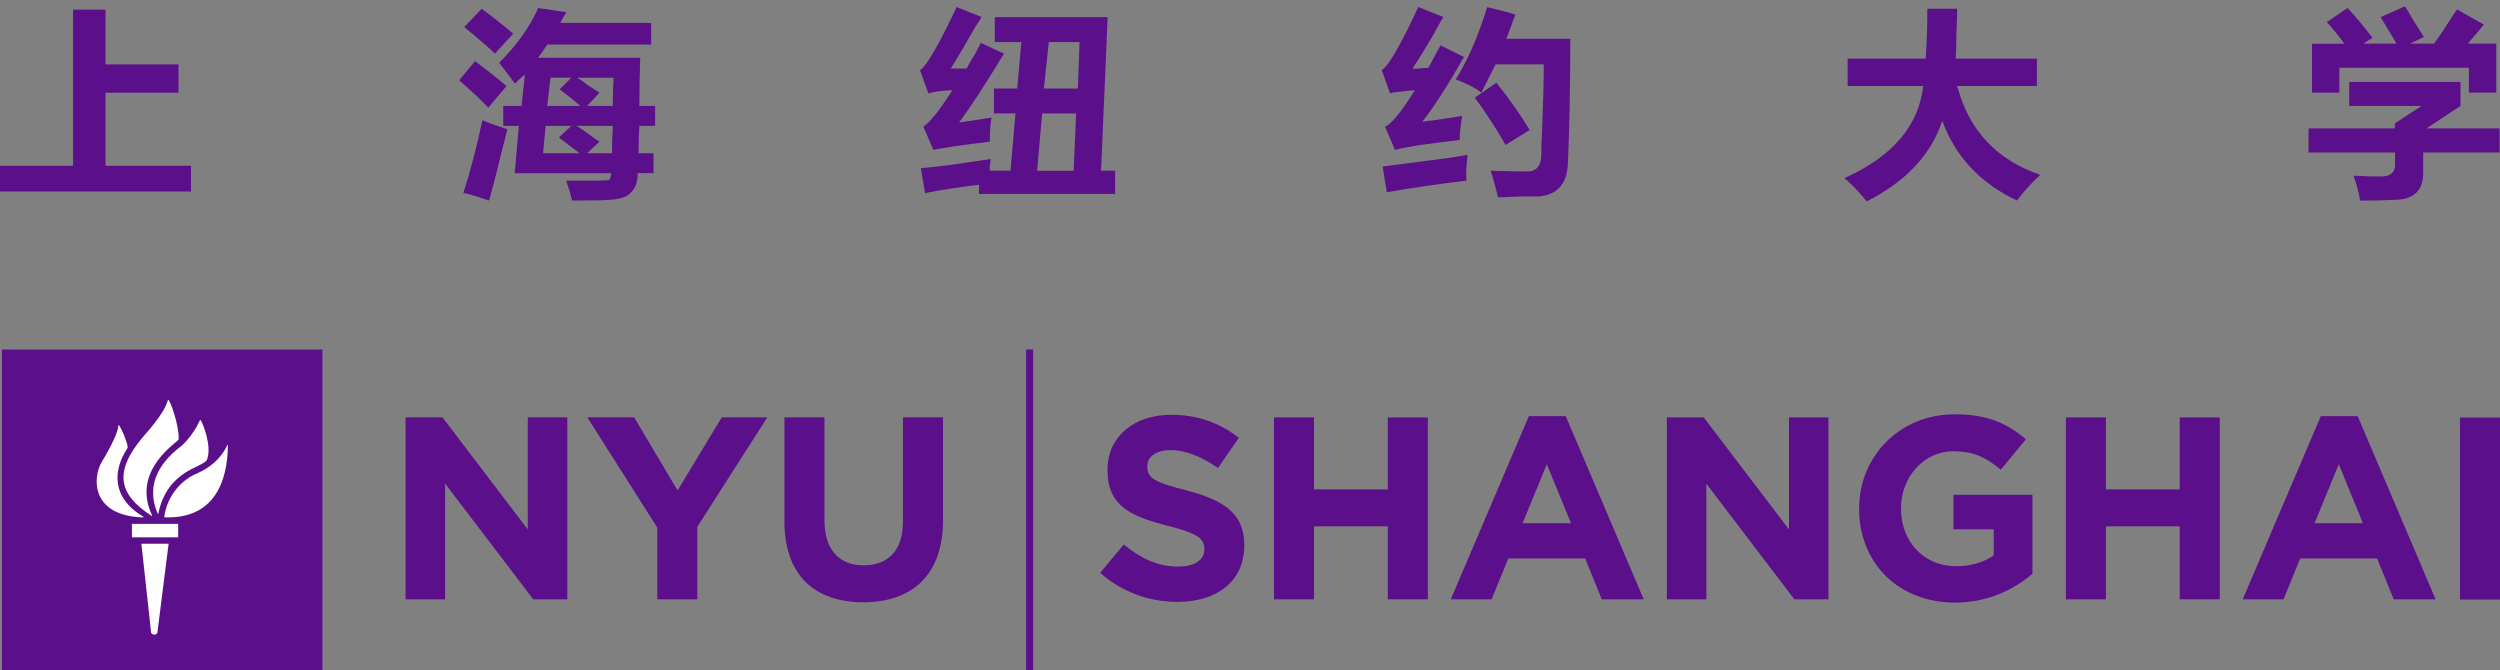 <?xml version="1.0" encoding="utf-8"?>
<!-- Generator: Adobe Illustrator 26.3.1, SVG Export Plug-In . SVG Version: 6.00 Build 0)  -->
<svg version="1.1" id="Layer_1" xmlns="http://www.w3.org/2000/svg" xmlns:xlink="http://www.w3.org/1999/xlink" x="0px" y="0px"
	 viewBox="0 0 314.02 84.16" style="enable-background:new 0 0 314.02 84.16;" xml:space="preserve">
<rect x="0" y="0" width="314.02" height="84.16" fill="#808080" stroke="none"/>
<style type="text/css">
	.st0{fill:#5C0F8B;}
	.st1{fill:#FFFFFF;}
</style>
<g>
	<polygon class="st0" points="0,24.05 0,20.82 9.18,20.82 9.18,1.21 13.25,1.21 13.25,8.09 22.42,8.09 22.42,11.64 13.25,11.64 
		13.25,20.82 23.99,20.82 23.99,24.05 0,24.05 	"/>
	<path class="st0" d="M75.3,11.64l-1.56,1.67h3.23c0-1.11,0.03-2.3,0.1-3.55h-4.59c0.28,0.14,0.73,0.45,1.36,0.94
		C74.47,11.12,74.96,11.43,75.3,11.64L75.3,11.64z M75.3,17.79l-1.56,1.46h3.13c0-1.04,0.03-2.19,0.11-3.44h-4.59
		c0.28,0.14,0.8,0.49,1.56,1.04C74.5,17.27,74.96,17.58,75.3,17.79L75.3,17.79z M70.3,11.22l1.46-1.46h-2.61l-0.42,3.55h4.17
		C71.93,12.47,71.06,11.78,70.3,11.22L70.3,11.22z M70.2,17.27l1.56-1.46h-3.23l-0.31,3.44h4.59C71.9,18.56,71.03,17.9,70.2,17.27
		L70.2,17.27z M63.21,15.81v-2.5h2.3l0.42-3.96c-0.42,0.35-0.84,0.73-1.25,1.15c-0.56-0.77-1.22-1.63-1.98-2.61
		c2.22-2.23,3.86-4.52,4.9-6.88l3.55,0.52c-0.14,0.21-0.35,0.56-0.63,1.04c-0.07,0.14-0.1,0.24-0.1,0.31h11.37v2.71H68.74
		c-0.14,0.21-0.35,0.52-0.63,0.94c-0.21,0.28-0.38,0.52-0.52,0.73h12.83c-0.07,2.02-0.11,4.04-0.11,6.05h1.98v2.5h-1.98
		c-0.07,1.11-0.1,2.26-0.1,3.44h1.88v2.5H80.1c0,1.11-0.28,1.91-0.84,2.4c-0.42,0.56-1.29,0.87-2.61,0.94
		c-0.62,0.07-2.22,0.1-4.8,0.1c-0.07-0.28-0.18-0.7-0.31-1.25c-0.21-0.56-0.35-0.97-0.42-1.25c1.59,0,2.85,0,3.75,0
		c0.84,0,1.39-0.03,1.67-0.1c0.14-0.21,0.21-0.49,0.21-0.83h-12.1l0.52-5.95H63.21L63.21,15.81z M58.31,3.4l2.19-2.3
		c1.25,0.91,2.57,1.95,3.96,3.13l-2.3,2.51c-0.56-0.56-1.46-1.36-2.71-2.4C58.97,3.92,58.58,3.61,58.31,3.4L58.31,3.4z M60.6,15.08
		c0.55,0.28,1.49,0.63,2.82,1.04c0.14,0.07,0.24,0.1,0.31,0.1c-0.21,0.84-0.52,2.09-0.94,3.75c-0.56,2.3-1.01,4.03-1.36,5.22
		c-0.21-0.07-0.52-0.17-0.94-0.31c-1.04-0.35-1.81-0.56-2.29-0.63C59.04,21.69,59.83,18.63,60.6,15.08L60.6,15.08z M57.68,10.08
		l1.98-2.4c1.25,0.91,2.57,1.95,3.96,3.13l-2.29,2.71C60.84,12.96,59.63,11.81,57.68,10.08L57.68,10.08z"/>
	<path class="st0" d="M292.27,2.78L294.87,1c1.04,1.11,2.08,2.36,3.13,3.75l-1.15,0.73h4.17c-0.28-0.49-0.7-1.18-1.25-2.09
		c-0.35-0.56-0.59-0.97-0.73-1.25l3.03-1.35c0.21,0.28,0.52,0.8,0.94,1.56c0.62,0.97,1.11,1.74,1.46,2.3l-1.77,0.83h3.02
		c0.63-0.83,1.42-2.01,2.4-3.55c0.21-0.35,0.38-0.59,0.52-0.73l3.34,1.88c-0.21,0.28-0.52,0.66-0.94,1.15
		c-0.49,0.56-0.83,0.98-1.04,1.25h3.55v6.15h-3.44V8.51h-16.27v3.13h-3.44V5.49h4.07C293.76,4.51,293.03,3.61,292.27,2.78
		L292.27,2.78z M289.97,19.15v-3.02h10.84V15.5l3.34-2.19h-9.07v-3.02h13.98v3.02l-4.28,2.82h9.18v3.02h-9.59v2.61
		c0,2.15-1.15,3.27-3.44,3.34c-1.6,0.07-3.1,0.1-4.48,0.1c-0.21-1.18-0.49-2.23-0.83-3.13c1.25,0.07,2.4,0.1,3.44,0.1
		c1.18,0,1.78-0.49,1.78-1.46v-1.56H289.97L289.97,19.15z"/>
	<path class="st0" d="M232.08,10.81V7.36h9.8c0.14-1.81,0.21-3.89,0.21-6.26h3.75c0,0.77-0.04,1.81-0.1,3.13
		c0,1.46-0.04,2.51-0.11,3.13h10.22v3.44h-10.01c1.46,5.56,4.94,9.28,10.43,11.16c-1.25,1.18-2.22,2.26-2.92,3.23
		c-4.59-2.16-7.72-5.49-9.39-10.01c-1.39,4.24-4.55,7.61-9.49,10.12c-0.07-0.07-0.21-0.24-0.42-0.52c-0.9-1.04-1.7-1.84-2.39-2.4
		c6.05-2.71,9.35-6.57,9.91-11.58H232.08L232.08,10.81z"/>
	<path class="st0" d="M185.25,12.27l2.71-1.88c1.67,2.09,3.06,4.07,4.17,5.94l-3.02,1.88C187.92,16.12,186.64,14.14,185.25,12.27
		L185.25,12.27z M182.85,9.97c1.46-2.29,2.78-5.32,3.96-9.07c1.25,0.28,2.44,0.59,3.55,0.94c-0.14,0.28-0.31,0.73-0.52,1.36
		c-0.28,0.77-0.49,1.32-0.63,1.67h8.03c0,6.19-0.11,11.47-0.31,15.85c-0.14,2.43-1.36,3.75-3.65,3.96c-0.49,0-1.29,0-2.4,0
		c-1.18,0.07-2.08,0.1-2.71,0.1c-0.07-0.21-0.14-0.49-0.21-0.84c-0.28-1.04-0.52-1.88-0.73-2.5c2.22,0.07,3.75,0.1,4.59,0.1
		c1.11,0,1.7-0.63,1.77-1.88c0-0.7,0.03-1.77,0.11-3.24c0.14-3.54,0.21-6.32,0.21-8.34h-6.05c-0.14,0.28-0.35,0.7-0.63,1.25
		c-0.21,0.42-0.59,1.18-1.15,2.29C185.25,11.01,184.16,10.46,182.85,9.97L182.85,9.97z M174.19,24.15l-0.52-3.23
		c1.53-0.21,4.45-0.59,8.76-1.15c0.83-0.14,1.46-0.24,1.88-0.32c0,0.07,0,0.18,0,0.32c-0.14,1.18-0.18,2.15-0.11,2.92
		C180.65,23.11,177.32,23.6,174.19,24.15L174.19,24.15z M177.42,8.62c0.14,0,0.38,0,0.73,0c0.56-0.07,0.97-0.1,1.25-0.1
		c0.14-0.21,0.31-0.52,0.52-0.94c0.42-0.83,0.77-1.46,1.04-1.88l2.92,1.46c-1.88,3.34-3.62,6.05-5.22,8.13
		c0.14,0,0.34-0.03,0.62-0.1c0.35,0,1.81-0.21,4.38-0.63c-0.21,1.25-0.31,2.26-0.31,3.02c-4.24,0.49-6.95,0.9-8.13,1.25l-1.25-2.92
		c0.76-0.28,2.02-1.81,3.75-4.59c-0.84,0.07-1.77,0.18-2.81,0.31c-0.14,0.07-0.24,0.1-0.31,0.1l-1.04-2.92
		c0.83-0.49,2.36-3.13,4.59-7.93l3.13,1.25c-1.53,2.71-1.64,2.92-0.31,0.63C179.65,5.07,178.47,7.02,177.42,8.62L177.42,8.62z"/>
	<path class="st0" d="M135.39,11.12l0.21-5.84h-3.86l-0.62,5.84H135.39L135.39,11.12z M130.9,14.25l-0.63,7.2h4.59l0.31-7.2H130.9
		L130.9,14.25z M124.85,14.25v-3.13h2.92l0.52-5.84h-3.34V2.15h14.18l-0.83,19.29h1.77v2.92h-17.1v-1.15
		c-2.44,0.28-4.69,0.63-6.78,1.04l-0.52-3.13c1.81-0.14,4.73-0.52,8.76-1.15c0,0.21-0.04,0.49-0.1,0.84c0,0.28,0,0.49,0,0.63h2.6
		l0.62-7.2H124.85L124.85,14.25z M120.47,15.39c1.39-0.21,2.75-0.42,4.07-0.62c-0.14,0.76-0.21,1.77-0.21,3.02
		c-3.48,0.42-5.84,0.77-7.09,1.04l-1.25-2.92c0.84-0.56,2.05-2.09,3.65-4.59c-1.46,0.07-2.47,0.21-3.03,0.42l-1.04-2.92
		c0.84-0.56,2.36-3.2,4.59-7.93l3.13,1.25c-0.14,0.28-0.38,0.66-0.73,1.15c-0.97,1.74-2.02,3.51-3.13,5.32c0.63,0,1.29,0,1.98,0
		c0.21-0.42,0.59-1.08,1.15-1.98c0.28-0.56,0.49-0.97,0.63-1.25l2.92,1.36C123.74,10.63,121.86,13.52,120.47,15.39L120.47,15.39z"/>
	<path class="st0" d="M138.19,71.95l2.97-3.56c2.06,1.7,4.21,2.78,6.82,2.78c2.05,0,3.3-0.82,3.3-2.16v-0.06
		c0-1.28-0.78-1.93-4.6-2.91c-4.6-1.18-7.57-2.45-7.57-6.98v-0.07c0-4.14,3.33-6.89,8-6.89c3.33,0,6.17,1.04,8.49,2.9l-2.61,3.79
		c-2.02-1.4-4.01-2.25-5.94-2.25c-1.93,0-2.94,0.88-2.94,1.99v0.07c0,1.5,0.98,1.99,4.93,3c4.63,1.21,7.25,2.87,7.25,6.85v0.06
		c0,4.54-3.46,7.09-8.39,7.09C144.43,75.61,140.93,74.4,138.19,71.95"/>
	<polygon class="st0" points="160.02,52.43 165.05,52.43 165.05,61.47 174.32,61.47 174.32,52.43 179.35,52.43 179.35,75.28 
		174.32,75.28 174.32,66.11 165.05,66.11 165.05,75.28 160.02,75.28 160.02,52.43 	"/>
	<path class="st0" d="M197.33,65.72l-3.04-7.41l-3.04,7.41H197.33L197.33,65.72z M192.04,52.27h4.63l9.79,23.01h-5.26l-2.09-5.13
		h-9.66l-2.09,5.13h-5.13L192.04,52.27L192.04,52.27z"/>
	<polygon class="st0" points="209.37,52.43 214,52.43 224.71,66.5 224.71,52.43 229.67,52.43 229.67,75.28 225.39,75.28 
		214.33,60.76 214.33,75.28 209.37,75.28 209.37,52.43 	"/>
	<path class="st0" d="M233.52,63.92v-0.06c0-6.5,5.06-11.82,11.98-11.82c4.11,0,6.59,1.11,8.97,3.14l-3.16,3.82
		c-1.76-1.47-3.33-2.32-5.97-2.32c-3.66,0-6.56,3.23-6.56,7.12v0.07c0,4.18,2.87,7.25,6.92,7.25c1.83,0,3.46-0.46,4.73-1.37v-3.26
		h-5.06v-4.34h9.92v9.92c-2.35,1.99-5.58,3.62-9.76,3.62C238.41,75.67,233.52,70.68,233.52,63.92"/>
	<polygon class="st0" points="259.49,52.43 264.52,52.43 264.52,61.47 273.79,61.47 273.79,52.43 278.82,52.43 278.82,75.28 
		273.79,75.28 273.79,66.11 264.52,66.11 264.52,75.28 259.49,75.28 259.49,52.43 	"/>
	<path class="st0" d="M296.8,65.72l-3.03-7.41l-3.04,7.41H296.8L296.8,65.72z M291.51,52.27h4.63l9.79,23.01h-5.26l-2.09-5.13h-9.66
		l-2.09,5.13h-5.13L291.51,52.27L291.51,52.27z"/>
	<polygon class="st0" points="308.99,52.45 314.02,52.45 314.02,75.31 308.99,75.31 308.99,52.45 	"/>
	<polygon class="st0" points="129.77,84.16 128.89,84.16 128.89,43.9 129.77,43.9 129.77,84.16 	"/>
	<polygon class="st0" points="50.94,52.42 55.58,52.42 66.29,66.5 66.29,52.42 71.26,52.42 71.26,75.28 66.98,75.28 55.91,60.74 
		55.91,75.28 50.94,75.28 50.94,52.42 	"/>
	<polygon class="st0" points="82.56,66.27 73.77,52.42 79.65,52.42 85.11,61.6 90.66,52.42 96.38,52.42 87.59,66.17 87.59,75.28 
		82.56,75.28 82.56,66.27 	"/>
	<path class="st0" d="M98.53,65.48V52.42h5.03v12.94c0,3.72,1.86,5.65,4.93,5.65c3.07,0,4.93-1.87,4.93-5.49v-13.1h5.03v12.91
		c0,6.92-3.89,10.32-10.03,10.32C102.28,75.64,98.53,72.21,98.53,65.48L98.53,65.48z"/>
	<polygon class="st1" points="32.47,82.79 4.63,82.79 4.63,48.49 32.47,48.49 32.47,82.79 	"/>
	<path class="st0" d="M17.99,64.89c-4.13-2.46-3.71-5.98-2-8.56c0.04-0.05,0.05-0.14,0.04-0.25c-0.07-0.61-0.74-2.17-1.02-2.59
		c-0.07-0.11-0.13-0.1-0.14-0.02c-0.02,0.7-0.82,2.46-2.05,4.49c-1.3,2.16-1.3,6.85,5.16,7.03C18.03,64.99,18.05,64.93,17.99,64.89
		L17.99,64.89z M19.09,64.71c-2.47-5.27,2.46-8.67,3.27-9.41c0.11-0.1,0.08-0.2,0.08-0.32c0-1.66-0.95-4.34-1.26-4.73
		c-0.04-0.06-0.08-0.04-0.1,0.03c-0.42,1.64-2.67,4.07-3.12,4.6c-3.81,4.53-2.94,7.29,1.04,9.89
		C19.06,64.81,19.12,64.77,19.09,64.71L19.09,64.71z M19.89,64.49c1.17-5.59,5.71-5.73,6.12-6.78c0.63-1.65-0.53-4.59-0.82-4.94
		c-0.03-0.04-0.07-0.01-0.08,0.02c-0.62,1.36-1.62,2.64-2.35,3.24c-1.03,0.83-4.98,3.76-2.96,8.47
		C19.82,64.55,19.88,64.54,19.89,64.49L19.89,64.49z M20.7,64.98c7.36,0.27,7.89-6.45,7.92-8.96c0-0.15-0.07-0.16-0.1-0.06
		c-0.22,0.52-1.18,2.4-3.83,3.53c-2.37,1.02-3.8,3.33-4.05,5.4C20.62,64.95,20.67,64.97,20.7,64.98L20.7,64.98z M22.38,67.49V65.8
		h-5.81v1.69H22.38L22.38,67.49L22.38,67.49z M18.98,79.45c0.05,0.28,0.66,0.42,0.79,0l1.41-11.15h-3.42L18.98,79.45L18.98,79.45
		L18.98,79.45z M40.5,84.16H0.25V43.9H40.5V84.16L40.5,84.16L40.5,84.16z"/>
</g>
</svg>

